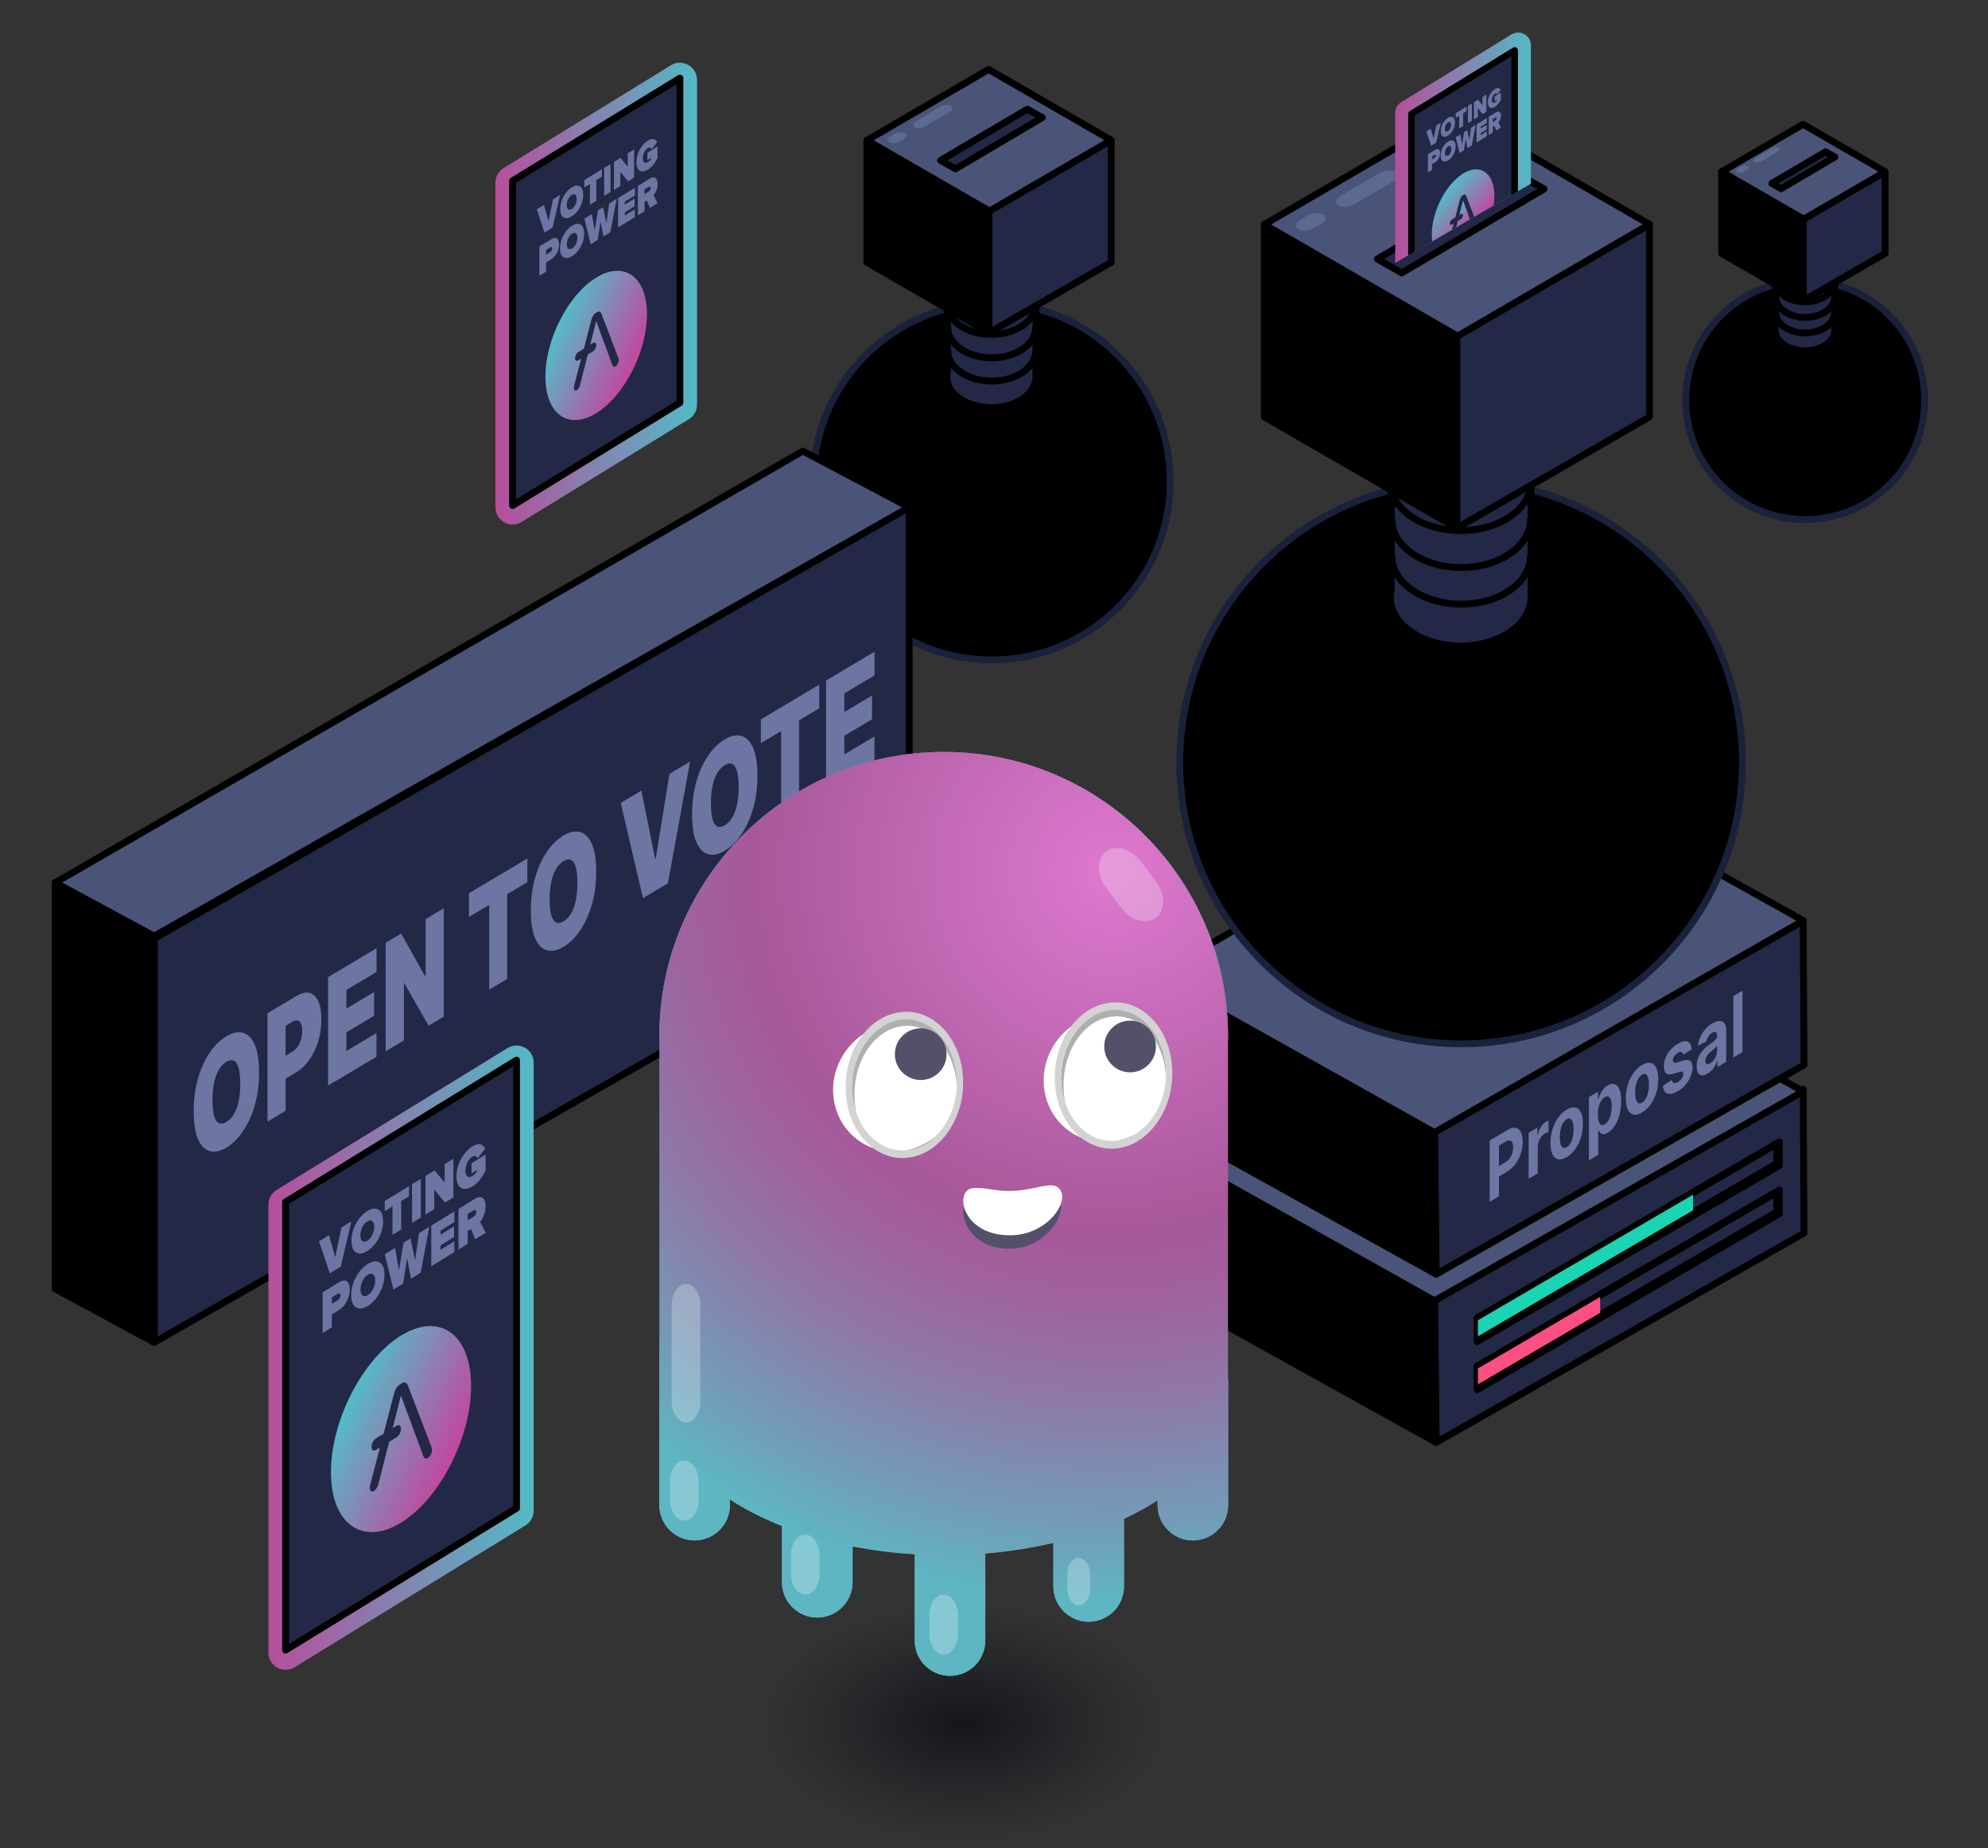 <?xml version="1.0" encoding="utf-8"?>
<!-- Generator: Adobe Illustrator 27.8.1, SVG Export Plug-In . SVG Version: 6.00 Build 0)  -->
<svg version="1.1" id="Слой_1" xmlns="http://www.w3.org/2000/svg" xmlns:xlink="http://www.w3.org/1999/xlink" x="0px" y="0px"
	 viewBox="0 0 290 269.62" style="enable-background:new 0 0 290 269.62;" xml:space="preserve">
<rect x="0" y="0" width="290" height="269.62" fill="#333333" stroke="none"/>
<style type="text/css">
	.st0{stroke:#000000;stroke-linecap:round;stroke-linejoin:round;stroke-miterlimit:10;}
	.st1{fill:#222846;stroke:#000000;stroke-linecap:round;stroke-linejoin:round;stroke-miterlimit:10;}
	.st2{fill-rule:evenodd;clip-rule:evenodd;stroke:#000000;stroke-linecap:round;stroke-linejoin:round;stroke-miterlimit:10;}
	
		.st3{fill-rule:evenodd;clip-rule:evenodd;fill:#222846;stroke:#000000;stroke-linecap:round;stroke-linejoin:round;stroke-miterlimit:10;}
	
		.st4{fill-rule:evenodd;clip-rule:evenodd;fill:#4A5479;stroke:#000000;stroke-linecap:round;stroke-linejoin:round;stroke-miterlimit:10;}
	.st5{fill-rule:evenodd;clip-rule:evenodd;fill:#5C6A91;}
	.st6{fill:#6D75A2;}
	.st7{stroke:#1A213A;stroke-linecap:round;stroke-linejoin:round;stroke-miterlimit:10;}
	.st8{stroke:#4A5479;stroke-linecap:round;stroke-linejoin:round;stroke-miterlimit:10;}
	.st9{fill:url(#SVGID_1_);}
	.st10{fill:url(#SVGID_00000118384873054412489840000014589501064991881601_);}
	.st11{fill:url(#SVGID_00000120526807588416465880000017070039252064860066_);}
	
		.st12{fill:none;stroke:url(#SVGID_00000012431295036210386150000016335005111598952607_);stroke-width:5;stroke-linecap:round;stroke-linejoin:round;stroke-miterlimit:10;}
	.st13{fill:url(#SVGID_00000120556236633848789440000001853009015854279812_);}
	.st14{fill-rule:evenodd;clip-rule:evenodd;fill:#1AD4B3;}
	.st15{fill-rule:evenodd;clip-rule:evenodd;fill:#FC4F83;}
	.st16{fill:#4A5479;stroke:#000000;stroke-linecap:round;stroke-linejoin:round;stroke-miterlimit:10;}
	
		.st17{fill:url(#SVGID_00000077307992175668954290000005879598199795770779_);stroke:#1D1D1B;stroke-width:0.211;stroke-linecap:round;stroke-linejoin:round;stroke-miterlimit:10;}
	.st18{fill-rule:evenodd;clip-rule:evenodd;}
	
		.st19{fill:url(#SVGID_00000023999973230202533390000017565406247923801003_);stroke:#1D1D1B;stroke-width:0.211;stroke-linecap:round;stroke-linejoin:round;stroke-miterlimit:10;}
	
		.st20{fill:url(#SVGID_00000182493217454017198650000013049219044870886287_);stroke:#1D1D1B;stroke-width:0.211;stroke-linecap:round;stroke-linejoin:round;stroke-miterlimit:10;}
	
		.st21{fill:url(#SVGID_00000008847797082178738120000017157212264860237246_);stroke:#1D1D1B;stroke-width:0.211;stroke-linecap:round;stroke-linejoin:round;stroke-miterlimit:10;}
	.st22{fill-rule:evenodd;clip-rule:evenodd;fill:url(#SVGID_00000010295551479295755080000008267734116115420063_);}
	.st23{fill-rule:evenodd;clip-rule:evenodd;fill:url(#SVGID_00000163067709709465133680000000528223906033711777_);}
	.st24{fill:url(#SVGID_00000139268335665866441970000016485440980605836962_);}
	.st25{fill:url(#SVGID_00000160161449149436250870000003188924157086099101_);}
	.st26{fill:url(#SVGID_00000040560790394343180450000013069521698475053459_);}
	
		.st27{fill-rule:evenodd;clip-rule:evenodd;fill:#4AA089;stroke:url(#SVGID_00000146471225725714540800000013558090949507456698_);stroke-linecap:round;stroke-linejoin:round;stroke-miterlimit:10;}
	
		.st28{fill-rule:evenodd;clip-rule:evenodd;fill:#4AA089;stroke:url(#SVGID_00000005974061364240614600000007229921054007648909_);stroke-linecap:round;stroke-linejoin:round;stroke-miterlimit:10;}
	
		.st29{fill:none;stroke:url(#SVGID_00000159441267374496134750000010663219770501388208_);stroke-width:5;stroke-linecap:round;stroke-linejoin:round;stroke-miterlimit:10;}
	.st30{fill:url(#SVGID_00000118381782719004194210000007458310938378312587_);}
	
		.st31{fill:none;stroke:url(#SVGID_00000099634059059250069890000012217954460730069439_);stroke-width:5;stroke-linecap:round;stroke-linejoin:round;stroke-miterlimit:10;}
	.st32{fill:url(#SVGID_00000105407382237141081990000015568426277690604932_);}
	
		.st33{fill:none;stroke:url(#SVGID_00000115508711346404717020000013561732982913419674_);stroke-width:5;stroke-linecap:round;stroke-linejoin:round;stroke-miterlimit:10;}
	.st34{fill:url(#SVGID_00000163064889079054377750000013215397361977867694_);}
	.st35{fill:#4A5479;}
	
		.st36{fill-rule:evenodd;clip-rule:evenodd;fill:#1AD4B3;stroke:#111422;stroke-linecap:round;stroke-linejoin:round;stroke-miterlimit:10;}
	
		.st37{fill-rule:evenodd;clip-rule:evenodd;fill:#4AA089;stroke:url(#SVGID_00000062915113473586560310000016139094322179009409_);stroke-linecap:round;stroke-linejoin:round;stroke-miterlimit:10;}
	.st38{fill:#FFFFFF;}
	
		.st39{fill-rule:evenodd;clip-rule:evenodd;fill:#FC4F83;stroke:#111422;stroke-linecap:round;stroke-linejoin:round;stroke-miterlimit:10;}
	
		.st40{fill-rule:evenodd;clip-rule:evenodd;fill:#CB3D61;stroke:#000000;stroke-linecap:round;stroke-linejoin:round;stroke-miterlimit:10;}
	.st41{fill:url(#SVGID_00000009573272345859467290000008622457643026254992_);}
	.st42{fill:url(#SVGID_00000149342505472524079660000014699959828285854133_);}
	.st43{fill:url(#SVGID_00000013893064730934039820000008197617971316150421_);}
	
		.st44{fill:none;stroke:url(#SVGID_00000126309914778542250730000006096881712969070744_);stroke-width:5;stroke-linecap:round;stroke-linejoin:round;stroke-miterlimit:10;}
	.st45{fill:url(#SVGID_00000044873670112832859080000003514046592943742384_);}
	
		.st46{fill:none;stroke:url(#SVGID_00000158714745376431615250000004401966221332946325_);stroke-width:5;stroke-linecap:round;stroke-linejoin:round;stroke-miterlimit:10;}
	.st47{fill:url(#SVGID_00000062183618490200652380000008084746001107976880_);}
	.st48{fill:url(#SVGID_00000132063129417950599370000009765318043369725624_);}
	.st49{fill:#222846;}
	.st50{fill:url(#SVGID_00000173844549466989647910000005166165901788458401_);}
	.st51{fill:url(#SVGID_00000117656110407815109110000015935956699494901411_);}
	.st52{fill:url(#SVGID_00000181074095965169940720000004955211741596075946_);}
	.st53{fill:url(#SVGID_00000160177146153369612710000016576508389594904471_);}
	.st54{fill:url(#SVGID_00000031176765570781225460000011346859454373771141_);}
	.st55{fill:url(#SVGID_00000112593052508006774420000010366521500988145832_);}
	.st56{fill-rule:evenodd;clip-rule:evenodd;fill:#6D75A2;}
	.st57{fill-rule:evenodd;clip-rule:evenodd;fill:#4A5479;}
	.st58{opacity:0.29;fill:url(#SVGID_00000039828604300689454830000009176954674664509318_);enable-background:new    ;}
	.st59{fill:url(#SVGID_00000005953742774523066940000004009261437555559058_);}
	.st60{fill:url(#SVGID_00000006693427730496436710000001252301275673866626_);}
	.st61{fill:url(#SVGID_00000009581000940696553870000011477663992081240986_);}
	.st62{fill-rule:evenodd;clip-rule:evenodd;fill:url(#SVGID_00000065792603994290749720000009804561436776514985_);}
	.st63{fill:url(#SVGID_00000002383632480321505170000007861532350512551811_);}
	.st64{fill:url(#SVGID_00000178907851114483041640000000122235209305556406_);}
	.st65{fill:url(#SVGID_00000147900775085541911130000012984376532168289667_);}
	.st66{fill:url(#SVGID_00000093154171935983379400000005151714712712681879_);}
	.st67{opacity:0.29;fill:url(#SVGID_00000052782745870700258620000005757907291437775007_);enable-background:new    ;}
	.st68{fill-rule:evenodd;clip-rule:evenodd;fill:#222846;}
	
		.st69{fill:none;stroke:url(#SVGID_00000021842058969779979990000000686744100719869572_);stroke-width:5;stroke-linecap:round;stroke-linejoin:round;stroke-miterlimit:10;}
	.st70{fill:url(#SVGID_00000118354958133767421420000015530752914387105442_);}
	
		.st71{fill:none;stroke:url(#SVGID_00000038414523593637455920000013320867669148898947_);stroke-width:5;stroke-linecap:round;stroke-linejoin:round;stroke-miterlimit:10;}
	.st72{fill:url(#SVGID_00000000213854577981860780000008361994236931585418_);}
	
		.st73{fill:none;stroke:url(#SVGID_00000089563816315201642240000003335049150501897915_);stroke-width:5;stroke-linecap:round;stroke-linejoin:round;stroke-miterlimit:10;}
	.st74{fill:url(#SVGID_00000042694292491701620350000008713064244489015993_);}
	
		.st75{fill-rule:evenodd;clip-rule:evenodd;fill:#4AA089;stroke:url(#SVGID_00000106858360885110664760000010176256532057861771_);stroke-linecap:round;stroke-linejoin:round;stroke-miterlimit:10;}
	.st76{fill-rule:evenodd;clip-rule:evenodd;fill:url(#SVGID_00000063613710301928874780000000850043384605476018_);}
	.st77{fill:url(#SVGID_00000072991454371603544010000000763589648466477499_);}
	.st78{fill:url(#SVGID_00000056401835822463998720000012103414226886116285_);}
	.st79{fill:url(#SVGID_00000054963386009469026660000017993580812829426862_);}
	.st80{opacity:0.29;fill:url(#SVGID_00000139986679993602610190000006324011443889455242_);}
	.st81{opacity:0.29;fill:url(#SVGID_00000071551163487348823370000008396764634534007969_);}
	.st82{opacity:0.256;fill-rule:evenodd;clip-rule:evenodd;fill:#FFFFFF;enable-background:new    ;}
	.st83{opacity:0.67;fill:url(#SVGID_00000087412755097116302090000015424267538347532674_);}
	.st84{fill:#3FA9BD;}
	.st85{fill:url(#SVGID_00000016062511471184618650000013256370697186154663_);}
	.st86{fill-rule:evenodd;clip-rule:evenodd;fill:#555069;}
	.st87{fill-rule:evenodd;clip-rule:evenodd;fill:#FFFFFF;}
	.st88{fill-rule:evenodd;clip-rule:evenodd;fill:#AFAFB1;}
	.st89{fill-rule:evenodd;clip-rule:evenodd;fill:#D3D3D3;}
	.st90{opacity:0.67;fill:url(#SVGID_00000042695385754947149670000013680337546455746712_);}
	.st91{fill:url(#SVGID_00000124855381169930218660000011679863657900567959_);}
	.st92{opacity:0.67;fill:url(#SVGID_00000009576170129065702260000010559875996379967401_);}
	.st93{fill:url(#SVGID_00000122700446519631493700000002364592061729586819_);}
	.st94{opacity:0.67;fill:url(#SVGID_00000036244411481161650230000014427152091155897740_);}
	.st95{fill:url(#SVGID_00000139251308831788397580000005681655186436870800_);}
	.st96{opacity:0.67;fill:url(#SVGID_00000130624123607100773100000001579880063036106916_);}
	.st97{fill:url(#SVGID_00000157280580063377776510000014870485897595996298_);}
	.st98{opacity:0.67;fill:url(#SVGID_00000078020608168449481780000013423928635952359324_);}
	.st99{fill:url(#SVGID_00000108308322417432804300000000515268293500741814_);}
	.st100{fill:#1AD4B3;}
	.st101{opacity:0.67;fill:url(#SVGID_00000145027190370346316580000016985331018325135512_);}
	.st102{fill:url(#SVGID_00000116932961700143878210000000156165988987998130_);}
	.st103{opacity:0.67;fill:url(#SVGID_00000036965351814909652290000011293088728897079456_);}
	.st104{fill:url(#SVGID_00000155104357803097173640000015332317369599416224_);}
	.st105{opacity:0.67;fill:url(#SVGID_00000147208894592291516400000009448449000616577977_);}
	.st106{fill:url(#SVGID_00000122678281218928453750000002520422464326856106_);}
	.st107{opacity:0.67;fill:url(#SVGID_00000076590945530883396290000011212488869152184746_);}
	.st108{fill:url(#SVGID_00000003802693735290375140000010850579097431761578_);}
	.st109{opacity:0.67;fill:url(#SVGID_00000123434212140661419210000005828278350776796582_);}
	.st110{fill:url(#SVGID_00000157281163620929007490000017045727211808558008_);}
	.st111{opacity:0.67;fill:url(#SVGID_00000103237078236710994790000006052378799416264585_);}
	.st112{fill:url(#SVGID_00000066493680902460174200000014554723774829652892_);}
	
		.st113{fill-rule:evenodd;clip-rule:evenodd;fill:none;stroke:#FFFFFF;stroke-width:0.738;stroke-linecap:round;stroke-linejoin:round;stroke-miterlimit:10;}
	.st114{opacity:0.67;fill:url(#SVGID_00000001640388178652172560000001602936752684437695_);}
	.st115{fill:url(#SVGID_00000057855444224021241550000015842906793786542756_);}
	.st116{opacity:0.67;fill:url(#SVGID_00000155848823645490363720000007050970751214541737_);}
	.st117{fill:url(#SVGID_00000128481174314518809720000006536295943038859928_);}
	.st118{opacity:0.67;fill:url(#SVGID_00000123420930412889657720000007518645970450320028_);}
	.st119{fill:url(#SVGID_00000115478477829129925740000015621883205865654164_);}
	.st120{opacity:0.67;fill:url(#SVGID_00000047020629177613721830000010836324787770359202_);}
	.st121{fill:url(#SVGID_00000006671014954548904870000002394098666251646858_);}
	.st122{opacity:0.67;fill:url(#SVGID_00000083773361640083901200000017844873189247360396_);}
	.st123{fill:url(#SVGID_00000047040299816637327070000005100630864303461031_);}
	.st124{opacity:0.67;fill:url(#SVGID_00000156559769780841007540000009988834935374422681_);}
	.st125{fill:url(#SVGID_00000126317080736743156330000004774244911866173375_);}
	.st126{opacity:0.67;fill:url(#SVGID_00000147922224367431945770000012238531460830835595_);}
	.st127{fill:url(#SVGID_00000056419468394943820690000008360792960855649213_);}
	.st128{opacity:0.67;fill:url(#SVGID_00000117670893485785093920000003219798471445014697_);}
	.st129{fill:url(#SVGID_00000165919428009713645230000012684665185455179949_);}
	.st130{opacity:0.67;fill:url(#SVGID_00000071551283606350010700000011092389077414804368_);enable-background:new    ;}
	.st131{fill:#5EA6B9;}
	.st132{fill:url(#SVGID_00000010994634086632504600000011412812127230481575_);}
	.st133{fill-rule:evenodd;clip-rule:evenodd;fill:#545067;}
	.st134{fill-rule:evenodd;clip-rule:evenodd;fill:#AEAEB0;}
	.st135{fill-rule:evenodd;clip-rule:evenodd;fill:#D2D2D2;}
	.st136{opacity:0.67;fill:url(#SVGID_00000000933209257979201180000014844748958878044859_);enable-background:new    ;}
	.st137{fill:url(#SVGID_00000183948943807992050320000011964739601646302375_);}
	.st138{fill-rule:evenodd;clip-rule:evenodd;fill:#63D0B3;}
	
		.st139{fill-rule:evenodd;clip-rule:evenodd;fill:none;stroke:#000000;stroke-linecap:round;stroke-linejoin:round;stroke-miterlimit:10;}
	.st140{fill-rule:evenodd;clip-rule:evenodd;fill:#E85C83;}
	
		.st141{fill-rule:evenodd;clip-rule:evenodd;fill:#4AA089;stroke:url(#SVGID_00000091693700788829255990000011105070769627381427_);stroke-linecap:round;stroke-linejoin:round;stroke-miterlimit:10;}
	.st142{fill:#5DC29D;}
	.st143{fill:url(#SVGID_00000092418839097650157880000006801070318074872970_);}
	.st144{fill:url(#SVGID_00000050658837361621178970000004164116630200114318_);}
	.st145{fill:#E85C83;}
	.st146{opacity:0.67;fill:url(#SVGID_00000128443767642948457060000005670859720472905607_);enable-background:new    ;}
	.st147{fill:url(#SVGID_00000036226648163050983220000013997166877603440538_);}
	
		.st148{fill:none;stroke:url(#SVGID_00000117674943408670863100000000670755100065441211_);stroke-width:5;stroke-linecap:round;stroke-linejoin:round;stroke-miterlimit:10;}
	.st149{fill:url(#SVGID_00000005972690844514555050000004407184834665457024_);}
	.st150{opacity:0.67;fill:url(#SVGID_00000067927285575314720510000008081951582492267452_);enable-background:new    ;}
	.st151{fill:url(#SVGID_00000070105664201177651430000017906731269676369591_);}
	.st152{opacity:0.67;fill:url(#SVGID_00000164478689222198178490000004635450640538961334_);}
	.st153{fill:url(#SVGID_00000052804978546624621900000009010889315172601010_);}
	.st154{opacity:0.67;fill:url(#SVGID_00000149359378534674586490000012968667023337985166_);}
	.st155{fill:url(#SVGID_00000026854133284150607600000014516728418326571650_);}
	.st156{opacity:0.67;fill:url(#SVGID_00000103974754527704032390000017075057567205722548_);}
	.st157{fill:url(#SVGID_00000010308568245912873880000016609812090719131796_);}
	.st158{opacity:0.67;fill:url(#SVGID_00000095332956439753148480000001827968549698654349_);}
	.st159{fill:url(#SVGID_00000079487218878429990920000011882897928702618240_);}
	.st160{opacity:0.67;fill:url(#SVGID_00000161633299599481256050000004912689875689478801_);}
	.st161{fill:url(#SVGID_00000075863965139989150760000004382000197937698980_);}
	.st162{fill:none;stroke:#000000;stroke-width:22;stroke-linecap:round;stroke-linejoin:round;stroke-miterlimit:10;}
	.st163{fill:url(#SVGID_00000055700993350392550550000005682147824601082784_);}
	.st164{fill:url(#SVGID_00000073718158443531657240000013866290683808013192_);}
	.st165{fill:none;stroke:url(#SVGID_00000036220781632196433940000007958850902366925699_);stroke-width:5;stroke-miterlimit:10;}
	.st166{fill:url(#SVGID_00000074408078107385505000000005827930585159807407_);}
	.st167{fill:none;}
	.st168{opacity:0.67;fill:url(#SVGID_00000038411547607636347640000017841866793217149104_);}
	.st169{fill:url(#SVGID_00000147909260625975355340000016934283818382842283_);}
	.st170{fill:none;stroke:url(#SVGID_00000181787855114640646340000016568521361738670467_);stroke-width:5;stroke-miterlimit:10;}
	.st171{fill:url(#SVGID_00000124121744312001722130000012866483386577055412_);}
	.st172{opacity:0.67;fill:url(#SVGID_00000160186624050285640860000015057406389590557083_);}
	.st173{fill:url(#SVGID_00000005946286897759886030000015117485386396060572_);}
	.st174{opacity:0.67;fill:url(#SVGID_00000116923198807740672790000011125680406279362731_);}
	.st175{fill:url(#SVGID_00000126310472684426463300000001622096046811738268_);}
	.st176{opacity:0.67;fill:url(#SVGID_00000161623231215696177080000018119289821784686221_);}
	.st177{fill:url(#SVGID_00000029747086697603137810000017740233746623203260_);}
</style>
<g>
	<circle class="st7" cx="144.67" cy="70.24" r="26.03"/>
	<g>
		<g>
			<path class="st1" d="M138.21,43.43l-0.01,10.81c-0.33,1.38,0.28,2.85,1.82,3.91c2.54,1.76,6.66,1.76,9.2,0
				c1.08-0.75,1.7-1.69,1.86-2.67l0.04,0l0-0.45c0-0.04,0-0.09,0-0.13l0.01-11.18L138.21,43.43z"/>
			<path class="st1" d="M138.26,51.16c0,2.45,2.87,4.43,6.41,4.43s6.41-1.98,6.41-4.43"/>
			<path class="st1" d="M138.26,47.77c0,2.45,2.87,4.43,6.41,4.43s6.41-1.98,6.41-4.43"/>
			<path class="st1" d="M138.26,44.21c0,2.45,2.87,4.43,6.41,4.43s6.41-1.98,6.41-4.43"/>
		</g>
		<g>
			<path class="st1" d="M138.21,32.75l-0.01,10.81c-0.33,1.38,0.28,2.85,1.82,3.91c2.54,1.76,6.66,1.76,9.2,0
				c1.08-0.75,1.7-1.69,1.86-2.67l0.04,0l0-0.45c0-0.04,0-0.09,0-0.13l0.01-11.18L138.21,32.75z"/>
			<path class="st1" d="M138.26,40.49c0,2.45,2.87,4.43,6.41,4.43s6.41-1.98,6.41-4.43"/>
			<path class="st1" d="M138.26,37.1c0,2.45,2.87,4.43,6.41,4.43s6.41-1.98,6.41-4.43"/>
			<path class="st1" d="M138.26,33.54c0,2.45,2.87,4.43,6.41,4.43s6.41-1.98,6.41-4.43"/>
		</g>
	</g>
	<g>
		<g>
			<g>
				<polygon class="st2" points="144.27,48.55 126.46,38.27 126.46,20.45 144.27,30.74 				"/>
				<polygon class="st3" points="144.27,48.55 162.09,38.27 162.09,20.45 144.27,30.74 				"/>
				<polygon class="st4" points="144.34,30.79 126.46,20.47 144.21,10.13 162.09,20.45 				"/>
			</g>
			<path id="矩形_00000079443592894900880680000006652819142888995477_" class="st5" d="M138.69,15.45L138.69,15.45
				c0.35,0.2,0.29,0.58-0.12,0.83l-3.7,2.19c-0.42,0.25-1.08,0.29-1.43,0.09l0,0c-0.35-0.2-0.29-0.58,0.12-0.83l3.7-2.19
				C137.68,15.29,138.34,15.25,138.69,15.45z"/>
			<path id="矩形_00000114755741022696549230000009597631825070058393_" class="st5" d="M131.99,19.41L131.99,19.41
				c0.35,0.2,0.29,0.58-0.12,0.83l-0.72,0.42c-0.42,0.25-1.08,0.29-1.43,0.09l0,0c-0.35-0.2-0.29-0.58,0.12-0.83l0.72-0.42
				C131.02,19.24,131.64,19.21,131.99,19.41z"/>
		</g>
	</g>
</g>
<g>
	<circle class="st7" cx="263.33" cy="58.37" r="17.42"/>
	<g>
		<g>
			<path class="st1" d="M259,40.43l0,7.23c-0.22,0.92,0.19,1.91,1.22,2.62c1.7,1.18,4.46,1.18,6.16,0c0.72-0.5,1.14-1.13,1.25-1.79
				l0.03,0l0-0.3c0-0.03,0-0.06,0-0.09l0-7.49L259,40.43z"/>
			<path class="st1" d="M259.04,45.6c0,1.64,1.92,2.97,4.29,2.97c2.37,0,4.29-1.33,4.29-2.97"/>
			<path class="st1" d="M259.04,43.33c0,1.64,1.92,2.97,4.29,2.97c2.37,0,4.29-1.33,4.29-2.97"/>
			<path class="st1" d="M259.04,40.95c0,1.64,1.92,2.97,4.29,2.97c2.37,0,4.29-1.33,4.29-2.97"/>
		</g>
		<g>
			<path class="st1" d="M259,33.28l0,7.23c-0.22,0.92,0.19,1.91,1.22,2.62c1.7,1.18,4.46,1.18,6.16,0c0.72-0.5,1.14-1.13,1.25-1.79
				l0.03,0l0-0.3c0-0.03,0-0.06,0-0.09l0-7.49L259,33.28z"/>
			<path class="st1" d="M259.04,38.46c0,1.64,1.92,2.97,4.29,2.97c2.37,0,4.29-1.33,4.29-2.97"/>
			<path class="st1" d="M259.04,36.19c0,1.64,1.92,2.97,4.29,2.97c2.37,0,4.29-1.33,4.29-2.97"/>
			<path class="st1" d="M259.04,33.8c0,1.64,1.92,2.97,4.29,2.97c2.37,0,4.29-1.33,4.29-2.97"/>
		</g>
	</g>
	<g>
		<g>
			<g>
				<polygon class="st2" points="263.06,43.86 251.14,36.97 251.14,25.05 263.06,31.93 				"/>
				<polygon class="st3" points="263.06,43.86 274.99,36.97 274.99,25.05 263.06,31.93 				"/>
				<polygon class="st4" points="263.11,31.97 251.14,25.06 263.02,18.13 274.99,25.05 				"/>
			</g>
			<path id="矩形_00000051345786366756252190000006540976897904845215_" class="st5" d="M259.43,21.56L259.43,21.56
				c0.23,0.13,0.2,0.39-0.08,0.55l-2.47,1.46c-0.28,0.17-0.72,0.19-0.95,0.06l0,0c-0.23-0.13-0.2-0.39,0.08-0.55l2.47-1.46
				C258.75,21.46,259.19,21.43,259.43,21.56z"/>
			<path id="矩形_00000155113696485370069590000008057874936706924938_" class="st5" d="M254.95,24.22L254.95,24.22
				c0.23,0.13,0.2,0.39-0.08,0.55l-0.48,0.28c-0.28,0.17-0.72,0.19-0.95,0.06l0,0c-0.23-0.13-0.2-0.39,0.08-0.55l0.48-0.28
				C254.29,24.1,254.71,24.08,254.95,24.22z"/>
		</g>
	</g>
</g>
<g>
	<g>
		<polygon class="st3" points="263.04,158.88 209.25,189.61 209.5,210.42 263.16,179.88 		"/>
		<polygon class="st2" points="168.54,166.93 209.25,189.55 209.5,210.42 168.79,187.8 		"/>
		<polygon class="st4" points="263.04,159.21 221.8,136.19 168.54,166.93 209.25,189.75 		"/>
	</g>
	<g>
		<polygon class="st3" points="263.04,134.34 209.25,165.07 209.5,185.88 263.16,155.34 		"/>
		<polygon class="st2" points="168.54,142.39 209.25,165.01 209.5,185.88 168.79,163.26 		"/>
		<polygon class="st4" points="263.05,134.3 221.81,111.28 168.54,142.39 209.25,165.21 		"/>
	</g>
	<circle class="st7" cx="213.14" cy="111.23" r="41.04"/>
	<g>
		<g>
			<path class="st1" d="M202.96,68.95l-0.01,17.04c-0.52,2.18,0.44,4.49,2.87,6.17c4.01,2.77,10.5,2.77,14.51,0
				c1.7-1.18,2.68-2.67,2.94-4.21l0.07,0l0-0.71c0-0.07,0-0.14,0-0.21l0.01-17.63L202.96,68.95z"/>
			<path class="st1" d="M203.04,81.14c0,3.86,4.52,6.99,10.11,6.99s10.11-3.13,10.11-6.99"/>
			<path class="st1" d="M203.04,75.8c0,3.86,4.52,6.99,10.11,6.99s10.11-3.13,10.11-6.99"/>
			<path class="st1" d="M203.04,70.19c0,3.86,4.52,6.99,10.11,6.99s10.11-3.13,10.11-6.99"/>
		</g>
		<g>
			<path class="st1" d="M202.96,52.12l-0.01,17.04c-0.52,2.18,0.44,4.49,2.87,6.17c4.01,2.77,10.5,2.77,14.51,0
				c1.7-1.18,2.68-2.67,2.94-4.21l0.07,0l0-0.71c0-0.07,0-0.14,0-0.21l0.01-17.63L202.96,52.12z"/>
			<path class="st1" d="M203.04,64.31c0,3.86,4.52,6.99,10.11,6.99s10.11-3.13,10.11-6.99"/>
			<path class="st1" d="M203.04,58.97c0,3.86,4.52,6.99,10.11,6.99s10.11-3.13,10.11-6.99"/>
			<path class="st1" d="M203.04,53.36c0,3.86,4.52,6.99,10.11,6.99s10.11-3.13,10.11-6.99"/>
		</g>
	</g>
	<g>
		<g>
			<g>
				<polygon class="st2" points="212.52,77.03 184.43,60.82 184.43,32.73 212.52,48.94 				"/>
				<polygon class="st3" points="212.52,77.03 240.61,60.82 240.61,32.73 212.52,48.94 				"/>
				<polygon class="st4" points="212.62,49.03 184.43,32.75 212.42,16.45 240.62,32.72 				"/>
				<polygon class="st3" points="204.48,39.81 200.91,37.79 221.67,25.54 225.25,27.56 				"/>
			</g>
			<path id="矩形_00000170266666954363694930000004065331233235621794_" class="st5" d="M203.53,25.07L203.53,25.07
				c0.55,0.31,0.46,0.92-0.2,1.31l-5.83,3.45c-0.66,0.39-1.7,0.45-2.25,0.14l0,0c-0.55-0.31-0.46-0.92,0.2-1.31l5.83-3.45
				C201.94,24.82,202.98,24.76,203.53,25.07z"/>
			<path id="矩形_00000089539658386455953200000014543093902128682381_" class="st5" d="M192.98,31.32L192.98,31.32
				c0.55,0.31,0.46,0.92-0.2,1.31l-1.13,0.67c-0.66,0.39-1.7,0.45-2.25,0.14l0,0c-0.55-0.31-0.46-0.92,0.2-1.31l1.13-0.67
				C191.43,31.04,192.42,31,192.98,31.32z"/>
		</g>
	</g>
	<g>
		<g>
			<path class="st6" d="M217.3,175.33v-8.95l2.53-1.5c0.49-0.29,0.9-0.41,1.24-0.35c0.34,0.05,0.6,0.26,0.79,0.61
				c0.18,0.35,0.27,0.82,0.27,1.41s-0.09,1.17-0.28,1.74c-0.18,0.56-0.45,1.07-0.8,1.53c-0.35,0.46-0.77,0.84-1.26,1.13l-1.61,0.96
				v-1.52l1.39-0.83c0.26-0.15,0.48-0.35,0.65-0.57c0.17-0.23,0.3-0.48,0.38-0.76c0.08-0.28,0.13-0.56,0.13-0.85
				c0-0.3-0.04-0.53-0.13-0.71c-0.08-0.17-0.21-0.27-0.38-0.29c-0.17-0.02-0.39,0.04-0.65,0.2l-0.91,0.54v7.4L217.3,175.33z"/>
			<path class="st6" d="M222.99,171.96v-6.71l1.29-0.77v1.17l0.05-0.03c0.09-0.47,0.23-0.87,0.44-1.21
				c0.21-0.34,0.44-0.58,0.71-0.74c0.07-0.04,0.14-0.08,0.22-0.11c0.08-0.03,0.15-0.06,0.2-0.07v1.65
				c-0.06,0.01-0.15,0.04-0.26,0.08c-0.11,0.04-0.21,0.09-0.3,0.15c-0.2,0.12-0.37,0.28-0.53,0.49c-0.15,0.21-0.27,0.44-0.36,0.71
				c-0.09,0.26-0.13,0.53-0.13,0.8v3.8L222.99,171.96z"/>
			<path class="st6" d="M228.54,168.8c-0.49,0.29-0.91,0.39-1.26,0.31c-0.35-0.08-0.63-0.32-0.82-0.73
				c-0.19-0.41-0.29-0.95-0.29-1.64c0-0.69,0.1-1.36,0.29-1.99c0.19-0.63,0.47-1.2,0.82-1.7c0.35-0.5,0.77-0.89,1.26-1.18
				c0.49-0.29,0.91-0.39,1.26-0.31c0.35,0.08,0.63,0.32,0.82,0.73c0.19,0.41,0.29,0.96,0.29,1.65c0,0.69-0.1,1.35-0.29,1.98
				c-0.19,0.63-0.47,1.2-0.82,1.7C229.45,168.12,229.03,168.51,228.54,168.8z M228.55,167.35c0.22-0.13,0.41-0.33,0.55-0.59
				c0.15-0.26,0.26-0.57,0.34-0.92c0.08-0.35,0.11-0.72,0.11-1.11s-0.04-0.72-0.11-0.98c-0.08-0.26-0.19-0.44-0.34-0.53
				c-0.15-0.09-0.33-0.07-0.55,0.06c-0.22,0.13-0.41,0.33-0.56,0.6c-0.15,0.27-0.27,0.58-0.34,0.93c-0.08,0.35-0.11,0.72-0.11,1.11
				s0.04,0.72,0.11,0.98c0.08,0.26,0.19,0.43,0.34,0.52C228.14,167.51,228.32,167.49,228.55,167.35z"/>
			<path class="st6" d="M231.78,169.27v-9.23l1.32-0.78v1.13l0.06-0.04c0.06-0.22,0.14-0.45,0.26-0.7c0.11-0.25,0.26-0.5,0.44-0.73
				c0.18-0.23,0.41-0.43,0.68-0.59c0.35-0.21,0.67-0.27,0.97-0.19c0.3,0.08,0.53,0.32,0.71,0.73c0.18,0.41,0.27,0.99,0.27,1.76
				c0,0.75-0.09,1.43-0.26,2.05c-0.17,0.62-0.41,1.14-0.7,1.58c-0.3,0.44-0.63,0.77-0.99,0.98c-0.26,0.15-0.48,0.22-0.66,0.21
				c-0.18-0.01-0.33-0.07-0.44-0.19c-0.11-0.11-0.2-0.25-0.26-0.4l-0.04,0.02v3.59L231.78,169.27z M233.09,162.62
				c0,0.4,0.04,0.72,0.12,0.97c0.08,0.25,0.19,0.41,0.34,0.49c0.15,0.07,0.33,0.05,0.55-0.08c0.22-0.13,0.4-0.32,0.55-0.58
				c0.15-0.26,0.26-0.56,0.34-0.9c0.08-0.35,0.12-0.71,0.12-1.1c0-0.39-0.04-0.71-0.12-0.95c-0.08-0.25-0.19-0.41-0.34-0.49
				c-0.15-0.08-0.33-0.05-0.55,0.08c-0.22,0.13-0.4,0.32-0.55,0.57c-0.15,0.25-0.26,0.54-0.34,0.89
				C233.13,161.85,233.09,162.22,233.09,162.62z"/>
			<path class="st6" d="M239.53,162.29c-0.49,0.29-0.91,0.39-1.26,0.31c-0.35-0.08-0.63-0.32-0.82-0.73
				c-0.19-0.41-0.29-0.95-0.29-1.64c0-0.69,0.1-1.36,0.29-1.99s0.47-1.2,0.82-1.7c0.35-0.5,0.77-0.89,1.26-1.18
				c0.49-0.29,0.91-0.39,1.26-0.31c0.35,0.08,0.63,0.32,0.82,0.73c0.19,0.41,0.29,0.96,0.29,1.65c0,0.69-0.1,1.35-0.29,1.98
				c-0.19,0.63-0.47,1.2-0.82,1.7C240.44,161.6,240.02,162,239.53,162.29z M239.54,160.84c0.22-0.13,0.41-0.33,0.55-0.59
				c0.15-0.26,0.26-0.57,0.34-0.92s0.11-0.72,0.11-1.11s-0.04-0.72-0.11-0.98c-0.08-0.26-0.19-0.44-0.34-0.53
				c-0.15-0.09-0.33-0.07-0.55,0.06c-0.22,0.13-0.41,0.33-0.56,0.6c-0.15,0.27-0.27,0.58-0.34,0.93c-0.08,0.35-0.11,0.72-0.11,1.11
				c0,0.39,0.04,0.72,0.11,0.98c0.08,0.26,0.19,0.43,0.34,0.52C239.13,161,239.32,160.97,239.54,160.84z"/>
			<path class="st6" d="M246.78,153.06l-1.22,0.83c-0.02-0.13-0.07-0.24-0.13-0.32c-0.07-0.08-0.16-0.12-0.27-0.12
				c-0.11-0.01-0.24,0.04-0.4,0.13c-0.21,0.12-0.38,0.29-0.52,0.49c-0.14,0.21-0.21,0.41-0.21,0.61c0,0.16,0.05,0.27,0.14,0.32
				c0.09,0.06,0.25,0.05,0.47-0.01l0.87-0.27c0.47-0.14,0.82-0.13,1.05,0.03c0.23,0.16,0.34,0.48,0.34,0.97
				c0,0.44-0.09,0.88-0.28,1.32c-0.18,0.44-0.44,0.85-0.76,1.22c-0.32,0.38-0.69,0.69-1.11,0.93c-0.64,0.38-1.14,0.49-1.52,0.34
				c-0.38-0.15-0.6-0.52-0.66-1.13l1.31-0.87c0.04,0.25,0.14,0.4,0.29,0.45c0.15,0.05,0.35,0.01,0.59-0.14
				c0.23-0.14,0.42-0.31,0.57-0.53c0.14-0.21,0.22-0.42,0.22-0.62c0-0.17-0.05-0.28-0.15-0.33c-0.1-0.05-0.25-0.04-0.46,0.02
				l-0.83,0.26c-0.47,0.15-0.82,0.13-1.05-0.06c-0.23-0.19-0.34-0.53-0.34-1.03c0-0.43,0.08-0.85,0.25-1.26
				c0.17-0.41,0.4-0.79,0.71-1.14c0.31-0.35,0.66-0.65,1.08-0.89c0.61-0.36,1.09-0.46,1.44-0.31
				C246.51,152.12,246.72,152.48,246.78,153.06z"/>
			<path class="st6" d="M249.1,156.61c-0.31,0.18-0.58,0.27-0.82,0.26c-0.24-0.01-0.43-0.12-0.57-0.33
				c-0.14-0.21-0.21-0.54-0.21-0.98c0-0.37,0.05-0.72,0.15-1.03c0.1-0.31,0.23-0.59,0.4-0.85c0.17-0.25,0.36-0.49,0.58-0.69
				c0.22-0.21,0.44-0.4,0.68-0.57c0.28-0.21,0.51-0.38,0.68-0.52c0.17-0.14,0.3-0.27,0.37-0.38c0.08-0.12,0.12-0.25,0.12-0.39v-0.03
				c0-0.28-0.06-0.45-0.19-0.53c-0.12-0.08-0.3-0.05-0.53,0.09c-0.24,0.14-0.43,0.33-0.57,0.56c-0.14,0.23-0.24,0.47-0.28,0.72
				l-1.23,0.59c0.06-0.44,0.19-0.87,0.37-1.28c0.18-0.41,0.42-0.78,0.71-1.11c0.29-0.33,0.63-0.62,1.01-0.84
				c0.27-0.16,0.52-0.27,0.77-0.32c0.25-0.06,0.46-0.05,0.65,0.02c0.19,0.07,0.34,0.22,0.45,0.44c0.11,0.22,0.17,0.53,0.17,0.93
				v4.53l-1.27,0.75v-0.93l-0.04,0.02c-0.08,0.26-0.18,0.5-0.31,0.74c-0.13,0.24-0.29,0.45-0.47,0.65
				C249.55,156.3,249.34,156.47,249.1,156.61z M249.48,155.1c0.2-0.12,0.37-0.27,0.52-0.47c0.15-0.2,0.27-0.42,0.35-0.65
				c0.09-0.24,0.13-0.47,0.13-0.71v-0.71c-0.04,0.06-0.1,0.13-0.17,0.2c-0.07,0.07-0.15,0.15-0.24,0.23
				c-0.09,0.08-0.18,0.15-0.27,0.23c-0.09,0.07-0.17,0.14-0.24,0.2c-0.16,0.12-0.29,0.26-0.41,0.4c-0.12,0.14-0.21,0.29-0.27,0.44
				c-0.06,0.16-0.1,0.32-0.1,0.5c0,0.25,0.07,0.41,0.2,0.46S249.28,155.22,249.48,155.1z"/>
			<path class="st6" d="M254.18,144.53v8.95l-1.33,0.79v-8.95L254.18,144.53z"/>
		</g>
	</g>
</g>
<g>
	<polygon class="st3" points="132.63,74 22.49,136.92 22.49,195.82 132.63,132.9 	"/>
	<polygon class="st2" points="8.05,128.76 22.49,136.56 22.49,195.82 8.05,188.02 	"/>
	<polygon class="st4" points="132.63,74 117.12,65.8 8.05,128.76 22.49,136.56 	"/>
</g>
<g>
	<path class="st6" d="M37.79,156.45c0,1.76-0.21,3.37-0.64,4.83c-0.42,1.46-1,2.72-1.72,3.77c-0.72,1.05-1.52,1.84-2.41,2.37
		c-0.89,0.53-1.7,0.7-2.42,0.5c-0.72-0.2-1.29-0.77-1.71-1.73c-0.42-0.96-0.63-2.31-0.63-4.06c0-1.76,0.21-3.37,0.63-4.83
		s0.99-2.71,1.71-3.76c0.72-1.05,1.53-1.84,2.42-2.37c0.89-0.53,1.69-0.7,2.41-0.51c0.72,0.19,1.3,0.76,1.72,1.72
		C37.58,153.33,37.79,154.69,37.79,156.45z M35.05,158.08c0-0.95-0.08-1.7-0.23-2.26c-0.16-0.56-0.38-0.92-0.69-1.08
		c-0.3-0.16-0.67-0.1-1.11,0.16c-0.44,0.26-0.81,0.65-1.11,1.17c-0.3,0.52-0.53,1.15-0.68,1.89s-0.23,1.59-0.23,2.54
		s0.08,1.7,0.23,2.26s0.38,0.92,0.68,1.07c0.3,0.16,0.67,0.11,1.11-0.16c0.44-0.26,0.81-0.65,1.11-1.17
		c0.3-0.52,0.53-1.15,0.69-1.89C34.98,159.87,35.05,159.03,35.05,158.08z"/>
	<path class="st6" d="M39.02,163.63v-15.82l4.23-2.52c0.73-0.43,1.36-0.58,1.91-0.44c0.55,0.14,0.97,0.54,1.27,1.2
		c0.3,0.66,0.45,1.55,0.45,2.67c0,1.13-0.16,2.21-0.47,3.22c-0.31,1.02-0.75,1.91-1.31,2.69c-0.56,0.78-1.21,1.39-1.96,1.84
		l-2.53,1.51v-3.34l1.99-1.19c0.31-0.19,0.58-0.43,0.8-0.74c0.22-0.31,0.39-0.67,0.51-1.07c0.12-0.4,0.18-0.83,0.18-1.27
		c0-0.45-0.06-0.8-0.18-1.06c-0.12-0.25-0.29-0.4-0.51-0.44c-0.22-0.04-0.49,0.03-0.8,0.22l-0.94,0.56v12.39L39.02,163.63z"/>
	<path class="st6" d="M47.86,158.36v-15.82l7.07-4.21v3.46l-4.4,2.62v2.72l4.04-2.41v3.46l-4.04,2.41v2.72l4.39-2.61v3.46
		L47.86,158.36z"/>
	<path class="st6" d="M64.74,132.49v15.82l-2.22,1.32l-3.54-6.2l-0.06,0.04v8.31l-2.66,1.58v-15.82l2.26-1.35L62,142.4l0.08-0.04
		v-8.28L64.74,132.49z"/>
	<path class="st6" d="M68.41,133.76v-3.46l8.52-5.07v3.46l-2.95,1.76v12.36l-2.62,1.56v-12.36L68.41,133.76z"/>
	<path class="st6" d="M86.97,127.16c0,1.76-0.21,3.37-0.64,4.83c-0.42,1.46-1,2.72-1.72,3.77c-0.72,1.05-1.53,1.84-2.41,2.37
		c-0.89,0.53-1.7,0.7-2.42,0.5c-0.72-0.2-1.29-0.77-1.71-1.73c-0.42-0.96-0.63-2.31-0.63-4.06c0-1.76,0.21-3.37,0.63-4.83
		c0.42-1.46,0.99-2.71,1.71-3.76c0.72-1.05,1.53-1.84,2.42-2.37c0.89-0.53,1.69-0.7,2.41-0.51c0.72,0.19,1.29,0.76,1.72,1.72
		C86.76,124.04,86.97,125.4,86.97,127.16z M84.23,128.79c0-0.95-0.08-1.7-0.23-2.26c-0.16-0.56-0.38-0.92-0.68-1.07
		c-0.3-0.16-0.67-0.11-1.11,0.16c-0.44,0.26-0.81,0.65-1.11,1.17c-0.3,0.52-0.53,1.15-0.69,1.89c-0.15,0.74-0.23,1.59-0.23,2.54
		s0.08,1.7,0.23,2.26c0.16,0.56,0.38,0.92,0.69,1.08c0.3,0.16,0.67,0.11,1.11-0.16c0.44-0.26,0.81-0.65,1.11-1.17
		c0.3-0.52,0.53-1.15,0.68-1.89C84.15,130.59,84.23,129.74,84.23,128.79z"/>
	<path class="st6" d="M93.56,115.33l2.01,9.96l0.08-0.05l2.01-12.35l3.01-1.79l-3.24,17.75l-3.64,2.17l-3.24-13.89L93.56,115.33z"/>
	<path class="st6" d="M110.49,113.15c0,1.76-0.21,3.37-0.64,4.83c-0.42,1.46-1,2.72-1.72,3.76c-0.72,1.05-1.53,1.84-2.41,2.37
		c-0.89,0.53-1.7,0.7-2.42,0.5c-0.72-0.2-1.29-0.77-1.71-1.73c-0.42-0.96-0.63-2.31-0.63-4.06c0-1.76,0.21-3.37,0.63-4.83
		c0.42-1.46,0.99-2.71,1.71-3.76c0.72-1.05,1.53-1.84,2.42-2.37c0.89-0.53,1.69-0.7,2.41-0.51c0.72,0.19,1.29,0.76,1.72,1.72
		C110.28,110.04,110.49,111.4,110.49,113.15z M107.75,114.79c0-0.95-0.08-1.7-0.23-2.26c-0.16-0.56-0.38-0.92-0.68-1.07
		c-0.3-0.16-0.67-0.11-1.11,0.16c-0.44,0.26-0.81,0.65-1.11,1.17c-0.3,0.52-0.53,1.15-0.68,1.89c-0.15,0.74-0.23,1.59-0.23,2.54
		s0.08,1.7,0.23,2.26c0.16,0.56,0.38,0.92,0.68,1.07c0.3,0.16,0.67,0.11,1.11-0.16c0.44-0.26,0.81-0.65,1.11-1.17
		c0.3-0.52,0.53-1.15,0.68-1.89C107.67,116.58,107.75,115.73,107.75,114.79z"/>
	<path class="st6" d="M110.99,108.41v-3.46l8.52-5.08v3.46l-2.95,1.76v12.36l-2.62,1.56v-12.36L110.99,108.41z"/>
	<path class="st6" d="M120.5,115.1V99.28l7.07-4.21v3.46l-4.4,2.62v2.72l4.04-2.41v3.46l-4.04,2.41v2.72l4.39-2.61v3.46L120.5,115.1
		z"/>
</g>
<g>
	<g>
		<polygon class="st2" points="259.56,170.03 215.5,195.7 215.5,192.25 259.56,166.58 		"/>
		<polygon class="st3" points="259.18,169.73 215.77,195.08 215.77,192.23 259.18,166.87 		"/>
		<polygon class="st14" points="246.98,176.56 215.6,194.94 215.6,192.59 246.98,174.28 		"/>
	</g>
	<g>
		<polygon class="st2" points="259.56,177.05 215.5,202.73 215.5,199.27 259.56,173.6 		"/>
		<polygon class="st3" points="259.19,176.8 215.5,202.27 215.49,199.41 259.18,173.94 		"/>
		<polygon class="st15" points="233.43,191.51 215.6,201.94 215.59,199.63 233.42,189.2 		"/>
	</g>
</g>
<g>
	<g>
		
			<linearGradient id="SVGID_1_" gradientUnits="userSpaceOnUse" x1="890.929" y1="1551.929" x2="928.518" y2="1551.929" gradientTransform="matrix(0.749 -0.46 0 1 -594.494 -1090.422)">
			<stop  offset="0" style="stop-color:#B4509C"/>
			<stop  offset="1" style="stop-color:#54B8C5"/>
		</linearGradient>
		
			<polygon style="fill:none;stroke:url(#SVGID_1_);stroke-width:5;stroke-linecap:round;stroke-linejoin:round;stroke-miterlimit:10;" points="
			99.18,59.02 74.77,74.02 74.77,26.65 99.18,11.65 		"/>
	</g>
	<g>
		<polygon class="st1" points="99.18,58.75 74.77,73.75 74.77,26.38 99.18,11.39 		"/>
	</g>
	<g>
		<g>
			<path class="st6" d="M80.6,33.21l-1.17,0.72l-1.13-3.39l1.05-0.65l0.66,2.34l0.66-3.16l1.05-0.65L80.6,33.21z"/>
			<path class="st6" d="M84.6,30.24c-0.32,0.59-0.72,1.03-1.2,1.33s-0.88,0.34-1.2,0.14c-0.32-0.2-0.48-0.61-0.48-1.23
				c0-0.62,0.16-1.23,0.48-1.82c0.32-0.59,0.72-1.03,1.2-1.33c0.48-0.29,0.88-0.34,1.2-0.14c0.32,0.2,0.48,0.61,0.48,1.23
				C85.08,29.04,84.92,29.65,84.6,30.24z M82.87,30.51c0.14,0.11,0.31,0.1,0.53-0.03c0.22-0.13,0.39-0.34,0.53-0.62
				c0.14-0.28,0.2-0.56,0.2-0.85c0-0.29-0.07-0.49-0.2-0.6c-0.14-0.11-0.31-0.1-0.53,0.03c-0.22,0.13-0.39,0.34-0.53,0.62
				c-0.14,0.28-0.2,0.56-0.2,0.85C82.67,30.19,82.74,30.39,82.87,30.51z"/>
			<path class="st6" d="M86.99,29.29l-0.93,0.57v-3.01l-0.82,0.5v-1.08l2.56-1.58v1.08l-0.82,0.5V29.29z"/>
			<path class="st6" d="M89.06,28.01l-0.93,0.57V24.5l0.93-0.57V28.01z"/>
			<path class="st6" d="M92.51,25.9l-0.89,0.55l-1.13-1.38v2.07l-0.93,0.57v-4.09l0.95-0.59l1.06,1.28v-1.94l0.93-0.57V25.9z"/>
			<path class="st6" d="M94.52,24.74c-0.48,0.29-0.88,0.35-1.2,0.16c-0.32-0.19-0.48-0.6-0.48-1.24c0-0.64,0.16-1.25,0.48-1.83
				c0.32-0.58,0.72-1.02,1.2-1.32c0.34-0.21,0.62-0.28,0.84-0.21c0.22,0.07,0.39,0.22,0.5,0.45l-0.78,1.01
				c-0.05-0.11-0.12-0.18-0.22-0.22c-0.1-0.04-0.21-0.02-0.34,0.06c-0.22,0.14-0.4,0.34-0.54,0.62c-0.14,0.28-0.21,0.57-0.21,0.86
				c0,0.29,0.07,0.49,0.21,0.6c0.14,0.11,0.32,0.1,0.54-0.04c0.09-0.05,0.17-0.13,0.27-0.22c0.09-0.09,0.16-0.18,0.21-0.26v-0.15
				l-0.57,0.35v-1.08l1.49-0.92v1.67C95.55,23.83,95.08,24.39,94.52,24.74z"/>
			<path class="st6" d="M79.65,39.64l-0.97,0.6v-4.29l1.72-1.05c0.36-0.22,0.65-0.26,0.85-0.1c0.2,0.16,0.31,0.44,0.31,0.86
				c0,0.42-0.1,0.83-0.31,1.23c-0.2,0.41-0.49,0.72-0.85,0.94l-0.74,0.46V39.64z M80.27,36.77c0.09-0.05,0.16-0.13,0.21-0.22
				c0.05-0.09,0.08-0.19,0.08-0.3c0-0.11-0.03-0.18-0.08-0.2c-0.05-0.02-0.13-0.01-0.21,0.04l-0.62,0.38v0.68L80.27,36.77z"/>
			<path class="st6" d="M84.71,35.98c-0.34,0.62-0.75,1.08-1.26,1.39s-0.92,0.36-1.26,0.15c-0.34-0.21-0.5-0.64-0.5-1.29
				c0-0.65,0.17-1.29,0.5-1.91c0.34-0.62,0.75-1.08,1.26-1.39c0.5-0.31,0.92-0.36,1.26-0.15c0.34,0.21,0.5,0.64,0.5,1.29
				C85.22,34.72,85.05,35.36,84.71,35.98z M82.9,36.26c0.14,0.12,0.33,0.11,0.56-0.03c0.23-0.14,0.41-0.36,0.56-0.65
				c0.14-0.29,0.21-0.59,0.21-0.9c0-0.3-0.07-0.52-0.21-0.63c-0.14-0.12-0.33-0.11-0.56,0.03c-0.23,0.14-0.41,0.36-0.56,0.65
				c-0.14,0.29-0.21,0.59-0.21,0.9C82.69,35.93,82.76,36.14,82.9,36.26z"/>
			<path class="st6" d="M89.04,33.87l-1.02,0.63l-0.41-2.18L87.19,35l-1.02,0.63l-0.92-3.73l1.09-0.67l0.41,2.37l0.49-2.93
				l0.73-0.45l0.49,2.33l0.41-2.88l1.09-0.67L89.04,33.87z"/>
			<path class="st6" d="M92.61,31.68l-2.44,1.5v-4.29l2.44-1.5v1.13l-1.47,0.9v0.42l1.43-0.88v1.13l-1.43,0.88v0.47l1.47-0.9V31.68z
				"/>
			<path class="st6" d="M95.92,29.64l-1.11,0.68l-0.44-1.08l-0.35,0.22v1.35l-0.97,0.6v-4.29l1.72-1.05
				c0.36-0.22,0.65-0.26,0.85-0.1c0.2,0.16,0.31,0.44,0.31,0.86c0,0.33-0.06,0.64-0.17,0.93c-0.11,0.28-0.25,0.53-0.41,0.73
				L95.92,29.64z M94.61,27.96c0.09-0.06,0.17-0.13,0.23-0.23c0.06-0.1,0.09-0.2,0.09-0.31c0-0.11-0.03-0.17-0.09-0.19
				c-0.06-0.02-0.14,0-0.23,0.05l-0.59,0.36v0.68L94.61,27.96z"/>
		</g>
	</g>
	
		<linearGradient id="SVGID_00000059287185364547261120000009788645249170232237_" gradientUnits="userSpaceOnUse" x1="917.096" y1="1565.685" x2="902.382" y2="1553.305" gradientTransform="matrix(0.749 -0.46 0 1 -594.494 -1090.422)">
		<stop  offset="0" style="stop-color:#C1489F"/>
		<stop  offset="1" style="stop-color:#55BAC7"/>
	</linearGradient>
	<path style="fill:url(#SVGID_00000059287185364547261120000009788645249170232237_);" d="M86.97,40.5
		c-4.09,2.51-7.41,8.98-7.41,14.44s3.32,7.85,7.41,5.34c4.09-2.51,7.41-8.98,7.41-14.44S91.06,37.99,86.97,40.5z M90.12,53.07
		c-0.08,0.16-0.19,0.29-0.33,0.38c-0.09,0.06-0.18,0.07-0.26,0.04c-0.08-0.02-0.13-0.1-0.18-0.19l-2.38-6.45l-0.87,3.44l0.43-0.26
		c0.25-0.15,0.45-0.01,0.45,0.32v0.02c0,0.33-0.2,0.72-0.45,0.87l-0.79,0.49l-1.14,4.49c-0.04,0.15-0.1,0.29-0.18,0.41
		c-0.07,0.12-0.17,0.21-0.26,0.27c-0.14,0.09-0.25,0.1-0.33,0.03c-0.08-0.07-0.12-0.19-0.12-0.37c0-0.08,0.01-0.16,0.03-0.25l1.04-4
		l-0.44,0.27c-0.25,0.15-0.45,0.01-0.45-0.32v-0.01c0-0.33,0.2-0.72,0.45-0.87l0.83-0.51l1.09-4.19c0.14-0.51,0.35-0.84,0.63-1.01
		l0.22-0.14c0.28-0.17,0.49-0.09,0.63,0.24l2.5,6.55c0.02,0.06,0.03,0.13,0.03,0.21C90.24,52.74,90.2,52.91,90.12,53.07z"/>
</g>
<g>
	<g>
		
			<linearGradient id="SVGID_00000105410776399261461650000017263522207718345131_" gradientUnits="userSpaceOnUse" x1="846.734" y1="1689.656" x2="896.709" y2="1689.656" gradientTransform="matrix(0.749 -0.46 0 1 -594.494 -1090.422)">
			<stop  offset="0" style="stop-color:#B4509C"/>
			<stop  offset="1" style="stop-color:#54B8C5"/>
		</linearGradient>
		
			<polygon style="fill:none;stroke:url(#SVGID_00000105410776399261461650000017263522207718345131_);stroke-width:5;stroke-linecap:round;stroke-linejoin:round;stroke-miterlimit:10;" points="
			75.35,220.39 41.66,241.09 41.66,175.72 75.35,155.02 		"/>
	</g>
	<g>
		<polygon class="st1" points="75.35,220.02 41.66,240.72 41.66,175.34 75.35,154.65 		"/>
	</g>
	<g>
		<g>
			<path class="st6" d="M49.71,184.77l-1.61,0.99l-1.56-4.68l1.45-0.89l0.91,3.23l0.91-4.36l1.45-0.89L49.71,184.77z"/>
			<path class="st6" d="M55.23,180.67c-0.44,0.81-0.99,1.42-1.65,1.83c-0.66,0.4-1.21,0.47-1.65,0.2c-0.44-0.27-0.66-0.84-0.66-1.69
				c0-0.86,0.22-1.69,0.66-2.51c0.44-0.81,0.99-1.42,1.65-1.83c0.66-0.4,1.21-0.47,1.65-0.2c0.44,0.27,0.66,0.84,0.66,1.69
				C55.89,179.02,55.67,179.85,55.23,180.67z M52.85,181.04c0.19,0.16,0.43,0.14,0.73-0.04c0.3-0.18,0.54-0.47,0.73-0.85
				c0.19-0.39,0.28-0.78,0.28-1.18c0-0.4-0.09-0.68-0.28-0.83c-0.19-0.15-0.43-0.14-0.73,0.04c-0.3,0.18-0.54,0.47-0.73,0.85
				c-0.19,0.39-0.28,0.78-0.28,1.18C52.57,180.6,52.66,180.88,52.85,181.04z"/>
			<path class="st6" d="M58.53,179.35l-1.28,0.79v-4.15l-1.13,0.7v-1.49l3.54-2.17v1.49l-1.13,0.69V179.35z"/>
			<path class="st6" d="M61.39,177.6l-1.28,0.79v-5.64l1.28-0.79V177.6z"/>
			<path class="st6" d="M66.14,174.68l-1.23,0.75l-1.56-1.9v2.86l-1.28,0.79v-5.64l1.32-0.81l1.47,1.77v-2.67l1.28-0.79V174.68z"/>
			<path class="st6" d="M68.92,173.07c-0.66,0.4-1.21,0.48-1.66,0.22c-0.45-0.26-0.67-0.83-0.67-1.71c0-0.88,0.22-1.72,0.67-2.53
				c0.45-0.81,1-1.41,1.66-1.82c0.46-0.29,0.85-0.38,1.16-0.29c0.31,0.09,0.54,0.3,0.69,0.62l-1.08,1.4
				c-0.07-0.15-0.17-0.25-0.31-0.31c-0.14-0.05-0.29-0.03-0.47,0.08c-0.3,0.19-0.55,0.47-0.74,0.86c-0.19,0.39-0.28,0.78-0.28,1.18
				c0,0.4,0.1,0.68,0.28,0.83c0.19,0.15,0.44,0.14,0.74-0.05c0.12-0.07,0.24-0.17,0.37-0.3c0.13-0.13,0.22-0.25,0.29-0.36v-0.2
				l-0.79,0.48v-1.49l2.06-1.26v2.31C70.34,171.82,69.69,172.6,68.92,173.07z"/>
			<path class="st6" d="M48.4,193.63l-1.34,0.83v-5.93l2.37-1.46c0.5-0.31,0.89-0.35,1.17-0.14c0.28,0.21,0.42,0.61,0.42,1.19
				c0,0.57-0.14,1.14-0.42,1.7c-0.28,0.56-0.67,1-1.17,1.3l-1.02,0.63V193.63z M49.26,189.68c0.12-0.07,0.22-0.17,0.29-0.3
				c0.08-0.13,0.11-0.26,0.11-0.41c0-0.15-0.04-0.25-0.11-0.28c-0.08-0.03-0.17-0.01-0.29,0.06l-0.85,0.52v0.93L49.26,189.68z"/>
			<path class="st6" d="M55.39,188.59c-0.46,0.86-1.04,1.5-1.73,1.92s-1.27,0.49-1.73,0.21c-0.46-0.29-0.7-0.88-0.7-1.78
				c0-0.9,0.23-1.78,0.7-2.64c0.46-0.86,1.04-1.5,1.73-1.92s1.27-0.49,1.73-0.21c0.46,0.29,0.7,0.88,0.7,1.78
				C56.08,186.86,55.85,187.74,55.39,188.59z M52.89,188.98c0.2,0.16,0.45,0.15,0.77-0.05c0.31-0.19,0.57-0.49,0.77-0.9
				c0.2-0.41,0.3-0.82,0.3-1.24c0-0.42-0.1-0.71-0.3-0.88c-0.2-0.16-0.45-0.15-0.77,0.05c-0.32,0.19-0.57,0.49-0.77,0.9
				c-0.2,0.41-0.3,0.82-0.3,1.24C52.59,188.52,52.69,188.82,52.89,188.98z"/>
			<path class="st6" d="M61.36,185.67l-1.41,0.87l-0.57-3.01l-0.57,3.71l-1.41,0.87l-1.27-5.15l1.5-0.92l0.57,3.27l0.67-4.04
				l1.01-0.62l0.67,3.21l0.57-3.97l1.51-0.93L61.36,185.67z"/>
			<path class="st6" d="M66.28,182.65l-3.37,2.07v-5.93l3.37-2.07v1.56l-2.02,1.24v0.59l1.98-1.21v1.56l-1.98,1.21v0.65l2.02-1.24
				V182.65z"/>
			<path class="st6" d="M70.85,179.84l-1.53,0.94l-0.61-1.49l-0.49,0.3v1.87l-1.34,0.83v-5.93l2.37-1.46
				c0.5-0.31,0.89-0.35,1.17-0.14c0.28,0.21,0.42,0.61,0.42,1.19c0,0.46-0.08,0.89-0.24,1.28c-0.16,0.39-0.35,0.73-0.56,1
				L70.85,179.84z M69.04,177.52c0.12-0.08,0.23-0.18,0.31-0.31c0.08-0.13,0.13-0.27,0.13-0.43c0-0.15-0.04-0.24-0.13-0.26
				c-0.08-0.03-0.19,0-0.31,0.07l-0.82,0.5v0.93L69.04,177.52z"/>
		</g>
	</g>
	
		<linearGradient id="SVGID_00000133504409285151552970000015955791662922190468_" gradientUnits="userSpaceOnUse" x1="881.896" y1="1708.639" x2="861.59" y2="1691.553" gradientTransform="matrix(0.749 -0.46 0 1 -594.494 -1090.422)">
		<stop  offset="0" style="stop-color:#C1489F"/>
		<stop  offset="1" style="stop-color:#55BAC7"/>
	</linearGradient>
	<path style="fill:url(#SVGID_00000133504409285151552970000015955791662922190468_);" d="M58.5,194.83
		c-5.64,3.47-10.22,12.39-10.22,19.93s4.58,10.83,10.22,7.37s10.22-12.39,10.22-19.93C68.73,194.65,64.15,191.36,58.5,194.83z
		 M62.85,212.18c-0.11,0.23-0.27,0.4-0.46,0.52c-0.13,0.08-0.25,0.1-0.36,0.06c-0.11-0.03-0.19-0.13-0.25-0.27l-3.29-8.9l-1.21,4.75
		l0.59-0.36c0.34-0.21,0.62-0.01,0.62,0.45v0.02c0,0.46-0.28,1-0.62,1.21l-1.1,0.67l-1.58,6.2c-0.06,0.21-0.14,0.4-0.25,0.57
		c-0.1,0.16-0.23,0.29-0.36,0.38c-0.19,0.12-0.35,0.14-0.46,0.05c-0.11-0.09-0.17-0.26-0.17-0.52c0-0.11,0.01-0.22,0.04-0.35
		l1.44-5.51l-0.61,0.37c-0.34,0.21-0.62,0.01-0.62-0.45v-0.01c0-0.46,0.28-1,0.62-1.21l1.14-0.7l1.5-5.79
		c0.19-0.7,0.49-1.16,0.87-1.39l0.3-0.19c0.38-0.23,0.67-0.13,0.87,0.33l3.46,9.03c0.03,0.08,0.04,0.18,0.04,0.29
		C63.02,211.71,62.96,211.96,62.85,212.18z"/>
</g>
<g>
	
		<linearGradient id="SVGID_00000029724672785170299000000018262007374401016763_" gradientUnits="userSpaceOnUse" x1="203.519" y1="21.55" x2="223.319" y2="21.55">
		<stop  offset="0" style="stop-color:#B4509C"/>
		<stop  offset="1" style="stop-color:#54B8C5"/>
	</linearGradient>
	<path style="fill:url(#SVGID_00000029724672785170299000000018262007374401016763_);" d="M223.32,26.8V6.6
		c0-1.45-1.59-2.34-2.83-1.58l-16.08,9.88c-0.55,0.34-0.89,0.94-0.89,1.58v21.88L223.32,26.8z M208.25,18.09l10.33-6.35v16.66
		c-0.71,0.48-1.42,0.96-2.13,1.44c-2.68,1.81-5.42,3.66-8.2,5.41V18.09z"/>
	<polygon class="st49" points="220.95,28.18 220.95,7.35 205.89,16.6 205.89,36.98 	"/>
	<g>
		<g>
			<path class="st6" d="M209.49,20.82l-0.72,0.44l-0.7-2.09l0.65-0.4l0.41,1.45l0.41-1.95l0.65-0.4L209.49,20.82z"/>
			<path class="st6" d="M211.95,18.98c-0.2,0.36-0.44,0.64-0.74,0.82s-0.54,0.21-0.74,0.09c-0.2-0.12-0.3-0.37-0.3-0.76
				c0-0.38,0.1-0.76,0.3-1.12c0.2-0.36,0.44-0.64,0.74-0.82c0.29-0.18,0.54-0.21,0.74-0.09c0.2,0.12,0.3,0.37,0.3,0.76
				C212.25,18.24,212.15,18.62,211.95,18.98z M210.89,19.15c0.08,0.07,0.19,0.06,0.33-0.02c0.13-0.08,0.24-0.21,0.33-0.38
				c0.08-0.17,0.13-0.35,0.13-0.53c0-0.18-0.04-0.3-0.13-0.37c-0.08-0.07-0.19-0.06-0.33,0.02c-0.13,0.08-0.24,0.21-0.33,0.38
				c-0.08,0.17-0.13,0.35-0.13,0.53C210.76,18.95,210.81,19.08,210.89,19.15z"/>
			<path class="st6" d="M213.43,18.39l-0.57,0.35v-1.86l-0.51,0.31v-0.67l1.58-0.97v0.67l-0.5,0.31V18.39z"/>
			<path class="st6" d="M214.71,17.61l-0.57,0.35v-2.52l0.57-0.35V17.61z"/>
			<path class="st6" d="M216.83,16.3l-0.55,0.34l-0.7-0.85v1.28l-0.57,0.35V14.9l0.59-0.36l0.66,0.79v-1.19l0.57-0.35V16.3z"/>
			<path class="st6" d="M218.08,15.59c-0.29,0.18-0.54,0.21-0.74,0.1c-0.2-0.12-0.3-0.37-0.3-0.76s0.1-0.77,0.3-1.13
				c0.2-0.36,0.45-0.63,0.74-0.81c0.21-0.13,0.38-0.17,0.52-0.13c0.14,0.04,0.24,0.13,0.31,0.28l-0.48,0.62
				c-0.03-0.07-0.08-0.11-0.14-0.14c-0.06-0.02-0.13-0.01-0.21,0.04c-0.14,0.08-0.25,0.21-0.33,0.38c-0.08,0.17-0.13,0.35-0.13,0.53
				c0,0.18,0.04,0.3,0.13,0.37c0.08,0.07,0.2,0.06,0.33-0.02c0.05-0.03,0.11-0.08,0.16-0.13c0.06-0.06,0.1-0.11,0.13-0.16v-0.09
				l-0.35,0.22v-0.67l0.92-0.57v1.03C218.71,15.03,218.42,15.37,218.08,15.59z"/>
			<path class="st6" d="M208.9,24.78l-0.6,0.37V22.5l1.06-0.65c0.22-0.14,0.4-0.16,0.53-0.06c0.13,0.1,0.19,0.27,0.19,0.53
				c0,0.26-0.06,0.51-0.19,0.76c-0.13,0.25-0.3,0.45-0.53,0.58l-0.46,0.28V24.78z M209.28,23.01c0.05-0.03,0.1-0.08,0.13-0.13
				c0.03-0.06,0.05-0.12,0.05-0.18c0-0.07-0.02-0.11-0.05-0.13c-0.03-0.02-0.08-0.01-0.13,0.03l-0.38,0.23v0.42L209.28,23.01z"/>
			<path class="st6" d="M212.03,22.53c-0.21,0.38-0.47,0.67-0.78,0.86c-0.31,0.19-0.57,0.22-0.78,0.09
				c-0.21-0.13-0.31-0.39-0.31-0.8c0-0.4,0.1-0.8,0.31-1.18c0.21-0.38,0.47-0.67,0.78-0.86c0.31-0.19,0.57-0.22,0.78-0.09
				c0.21,0.13,0.31,0.39,0.31,0.8C212.34,21.75,212.23,22.14,212.03,22.53z M210.91,22.7c0.09,0.07,0.2,0.07,0.34-0.02
				c0.14-0.09,0.26-0.22,0.34-0.4c0.09-0.18,0.13-0.37,0.13-0.55c0-0.19-0.04-0.32-0.13-0.39c-0.09-0.07-0.2-0.07-0.34,0.02
				c-0.14,0.09-0.26,0.22-0.34,0.4c-0.09,0.18-0.13,0.37-0.13,0.55C210.77,22.5,210.82,22.63,210.91,22.7z"/>
			<path class="st6" d="M214.7,21.22l-0.63,0.39l-0.26-1.34l-0.26,1.66l-0.63,0.39l-0.57-2.3l0.67-0.41l0.26,1.46l0.3-1.81
				l0.45-0.28l0.3,1.44l0.25-1.78l0.68-0.42L214.7,21.22z"/>
			<path class="st6" d="M216.9,19.87l-1.51,0.93v-2.65l1.51-0.93v0.7l-0.9,0.56v0.26l0.88-0.54v0.7l-0.88,0.54v0.29l0.9-0.56V19.87z
				"/>
			<path class="st6" d="M218.94,18.61l-0.68,0.42l-0.27-0.67l-0.22,0.13v0.83l-0.6,0.37v-2.65l1.06-0.65
				c0.22-0.14,0.4-0.16,0.53-0.06c0.13,0.1,0.19,0.27,0.19,0.53c0,0.21-0.04,0.4-0.11,0.57c-0.07,0.18-0.15,0.33-0.25,0.45
				L218.94,18.61z M218.13,17.58c0.06-0.03,0.1-0.08,0.14-0.14c0.04-0.06,0.06-0.12,0.06-0.19c0-0.07-0.02-0.11-0.06-0.12
				c-0.04-0.01-0.08,0-0.14,0.03l-0.37,0.22v0.42L218.13,17.58z"/>
		</g>
	</g>
	<path d="M206.36,36.7V16.87l14.12-8.67v20.27l0.95-0.55V7.35c0-0.17-0.09-0.33-0.24-0.41c-0.15-0.08-0.33-0.08-0.48,0.01
		l-15.06,9.26c-0.14,0.09-0.23,0.24-0.23,0.4v20.65L206.36,36.7z"/>
	<g>
		
			<linearGradient id="SVGID_00000128444930092449985850000007295796302504794278_" gradientUnits="userSpaceOnUse" x1="215.648" y1="32.568" x2="210.58" y2="28.303">
			<stop  offset="0" style="stop-color:#C1489F"/>
			<stop  offset="1" style="stop-color:#55BAC7"/>
		</linearGradient>
		<path style="fill:url(#SVGID_00000128444930092449985850000007295796302504794278_);" d="M211.82,33.51l0.23-0.9l-0.27,0.17
			c-0.15,0.09-0.28,0-0.28-0.2v-0.01c0-0.2,0.12-0.45,0.28-0.54l0.51-0.31l0.67-2.59c0.09-0.31,0.22-0.52,0.39-0.62l0.14-0.08
			c0.17-0.1,0.3-0.06,0.39,0.15l1.17,3.05l2.83-1.65c0.07-0.46,0.12-0.92,0.12-1.37c0-3.37-2.05-4.84-4.57-3.29
			c-2.52,1.55-4.57,5.54-4.57,8.91c0,0.35,0.03,0.67,0.07,0.98L211.82,33.51z"/>
		
			<linearGradient id="SVGID_00000012453816654746373520000006587177238316057008_" gradientUnits="userSpaceOnUse" x1="214.181" y1="32.265" x2="212.269" y2="30.657">
			<stop  offset="0" style="stop-color:#C1489F"/>
			<stop  offset="1" style="stop-color:#55BAC7"/>
		</linearGradient>
		<path style="fill:url(#SVGID_00000012453816654746373520000006587177238316057008_);" d="M213.14,31.95l-0.49,0.3l-0.23,0.92
			l2.02-1.18l-1.02-2.75l-0.54,2.13l0.26-0.16c0.15-0.09,0.28,0,0.28,0.2v0.01C213.41,31.61,213.29,31.85,213.14,31.95z"/>
	</g>
</g>
<polygon class="st3" points="259.82,27.52 258.47,26.76 266.31,22.14 267.66,22.9 "/>
<polygon class="st3" points="139.38,24.63 137.2,23.4 149.87,15.92 152.05,17.15 "/>
<g>
	<path id="矩形_00000023265548685974492650000012939252271848885664_" class="st82" d="M172.16,217.11L172.16,217.11
		c0.62,0,1.15,0.76,1.15,1.64v1.52c0,0.88-0.53,1.64-1.15,1.64l0,0c-0.62,0-1.15-0.76-1.15-1.64v-1.52
		C171.02,217.8,171.55,217.11,172.16,217.11z"/>
	
		<radialGradient id="SVGID_00000150076257857779396000000010361964264047699077_" cx="140.621" cy="251.236" r="29.158" gradientTransform="matrix(1 0 0 0.59 0 103.058)" gradientUnits="userSpaceOnUse">
		<stop  offset="0" style="stop-color:#06070C"/>
		<stop  offset="1" style="stop-color:#0D101D;stop-opacity:0"/>
	</radialGradient>
	<path style="opacity:0.67;fill:url(#SVGID_00000150076257857779396000000010361964264047699077_);" d="M165.62,237.16
		c-13.68-7.9-35.96-8-49.77-0.23s-13.91,20.48-0.23,28.37s35.96,8,49.77,0.23C179.19,257.76,179.3,245.06,165.62,237.16z"/>
	<g>
		<path class="st84" d="M179.12,201.13v-49.28c0-0.23,0.02-0.45,0.02-0.68c0-22.91-18.57-41.48-41.48-41.48
			c-22.91,0-41.48,18.57-41.48,41.48c0,0.36,0.02,0.72,0.03,1.07v44.66h-0.03v22.67c0,2.84,2.3,5.15,5.15,5.15
			c2.84,0,5.15-2.31,5.15-5.15v-0.83c0.56,0.36,1.13,0.72,1.74,1.07c1.83,1.06,3.79,1.99,5.85,2.81v8.2c0,2.84,2.3,5.15,5.15,5.15
			c2.84,0,5.15-2.31,5.15-5.15v-5.23c2.95,0.57,5.99,0.96,9.06,1.14v12.59c0,2.84,2.3,5.15,5.15,5.15s5.15-2.31,5.15-5.15v-12.7
			c3.39-0.28,6.73-0.8,9.93-1.55v6.36c0,2.84,2.3,5.15,5.15,5.15s5.15-2.31,5.15-5.15v-9.87c1-0.47,1.97-0.96,2.91-1.49
			c0.7-0.39,1.35-0.8,1.99-1.21v0.71c0,2.84,2.3,5.15,5.15,5.15c2.84,0,5.15-2.31,5.15-5.15v-18.45H179.12z"/>
		
			<radialGradient id="SVGID_00000068672296352968676930000012173595686671730574_" cx="162.344" cy="127.115" r="106.685" gradientUnits="userSpaceOnUse">
			<stop  offset="0.012" style="stop-color:#DD78CE"/>
			<stop  offset="0.494" style="stop-color:#A7589A"/>
			<stop  offset="0.583" style="stop-color:#A0619E"/>
			<stop  offset="0.727" style="stop-color:#8E79A8"/>
			<stop  offset="0.908" style="stop-color:#709FB9"/>
			<stop  offset="1" style="stop-color:#5EB6C3"/>
		</radialGradient>
		<path style="fill:url(#SVGID_00000068672296352968676930000012173595686671730574_);" d="M179.12,201.13v-49.28
			c0-0.23,0.02-0.45,0.02-0.68c0-22.91-18.57-41.48-41.48-41.48c-22.91,0-41.48,18.57-41.48,41.48c0,0.36,0.02,0.72,0.03,1.07v44.66
			h-0.03v22.67c0,2.84,2.3,5.15,5.15,5.15c2.84,0,5.15-2.31,5.15-5.15v-0.83c0.56,0.36,1.13,0.72,1.74,1.07
			c1.83,1.06,3.79,1.99,5.85,2.81v8.2c0,2.84,2.3,5.15,5.15,5.15c2.84,0,5.15-2.31,5.15-5.15v-5.23c2.95,0.57,5.99,0.96,9.06,1.14
			v12.59c0,2.84,2.3,5.15,5.15,5.15s5.15-2.31,5.15-5.15v-12.7c3.39-0.28,6.73-0.8,9.93-1.55v6.36c0,2.84,2.3,5.15,5.15,5.15
			s5.15-2.31,5.15-5.15v-9.87c1-0.47,1.97-0.96,2.91-1.49c0.7-0.39,1.35-0.8,1.99-1.21v0.71c0,2.84,2.3,5.15,5.15,5.15
			c2.84,0,5.15-2.31,5.15-5.15v-18.45H179.12z"/>
	</g>
	<path id="矩形_00000157274327544546760850000005986341179244808861_" class="st82" d="M100.07,187.29L100.07,187.29
		c1.12,0,2.09,1.38,2.09,2.99v14.25c0,1.61-0.96,2.99-2.09,2.99l0,0c-1.12,0-2.09-1.38-2.09-2.99v-14.25
		C97.99,188.67,98.95,187.29,100.07,187.29z"/>
	<path id="矩形_00000023269522807934098110000015755908045546535095_" class="st82" d="M161.37,124.2L161.37,124.2
		c1.37-1.02,3.68-0.37,5.02,1.41l2.29,3.06c1.34,1.78,1.31,4.19-0.06,5.22l0,0c-1.37,1.02-3.68,0.37-5.02-1.41l-2.29-3.06
		C159.88,127.5,160.01,125.23,161.37,124.2z"/>
	<path id="矩形_00000121994917870820220140000009013383381852214175_" class="st82" d="M117.47,223.88L117.47,223.88
		c1.12,0,2.09,1.38,2.09,2.99v2.76c0,1.61-0.96,2.99-2.09,2.99l0,0c-1.12,0-2.09-1.38-2.09-2.99v-2.76
		C115.38,225.14,116.35,223.88,117.47,223.88z"/>
	<path id="矩形_00000142874391440305036330000006669835717772360067_" class="st82" d="M99.82,213.08L99.82,213.08
		c1.12,0,2.09,1.38,2.09,2.99v2.76c0,1.61-0.96,2.99-2.09,2.99l0,0c-1.12,0-2.09-1.38-2.09-2.99v-2.76
		C97.74,214.34,98.7,213.08,99.82,213.08z"/>
	<path id="矩形_00000034803884158828925040000006312913904657730977_" class="st82" d="M137.66,232.62L137.66,232.62
		c1.12,0,2.09,1.38,2.09,2.99v2.76c0,1.61-0.96,2.99-2.09,2.99l0,0c-1.12,0-2.09-1.38-2.09-2.99v-2.76
		C135.57,233.88,136.54,232.62,137.66,232.62z"/>
	<path id="矩形_00000183962904679116055400000014016392506755116982_" class="st82" d="M157.36,227.27L157.36,227.27
		c0.89,0,1.66,1.1,1.66,2.37v2.19c0,1.28-0.76,2.37-1.66,2.37l0,0c-0.89,0-1.66-1.1-1.66-2.37v-2.19
		C155.7,228.28,156.47,227.27,157.36,227.27z"/>
	<g>
		<path id="椭圆形_00000137837967559389343030000015358377626584497803_" class="st86" d="M147.67,182.16
			c4.06-0.17,7.1-3.66,7.09-6c0-0.94-0.55-1.75-1.38-1.81c-1.29-0.13-3.23,0.7-5.72,0.8c-2.31,0.1-3.78-0.5-5.53-0.42
			c-1.84,0.08-1.75,2.22-1.47,3.06C141.3,180.09,143.52,182.33,147.67,182.16z"/>
		<path id="椭圆形_00000095337929613898024040000008905464957124237232_" class="st87" d="M147.76,180.19
			c4.15-0.17,7.19-3.38,7.19-5.63c0-0.84-0.55-1.57-1.38-1.63c-1.29-0.13-3.32,0.7-5.81,0.8c-2.4,0.1-3.78-0.5-5.62-0.43
			s-1.75,2.13-1.48,2.87C141.3,178.3,143.61,180.36,147.76,180.19z"/>
	</g>
	<g>
		
			<ellipse transform="matrix(0.567 -0.824 0.824 0.567 -74.116 176.379)" class="st87" cx="130.72" cy="158.69" rx="9.5" ry="9.1"/>
		<path id="形状结合_00000153672998867488876740000017650498821324272023_" class="st88" d="M131.92,148.73
			c4.24-0.18,7.66,3.98,7.66,9.22c0,0.19,0,0.37,0,0.56l0,0.56c0-5.33-3.33-9.59-7.48-9.42c-4.15,0.17-7.46,4.61-7.46,10.04
			c0,1.03,0.09,2.05,0.37,2.98c-0.46-1.2-0.74-2.59-0.74-3.99C124.27,153.35,127.68,148.9,131.92,148.73z"/>
		<path id="形状结合_00000085955223974186114990000002304969850617821353_" class="st89" d="M131.92,147.6
			c4.7-0.2,8.58,4.41,8.58,10.31c0.01,5.89-3.86,10.83-8.57,11.02c-4.7,0.2-8.58-4.41-8.58-10.31
			C123.35,152.73,127.12,147.8,131.92,147.6z M131.92,148.73c-4.24,0.18-7.65,4.62-7.64,9.86c0,5.24,3.42,9.4,7.66,9.22
			c4.24-0.18,7.65-4.62,7.64-9.86C139.58,152.71,136.07,148.55,131.92,148.73z"/>
	</g>
	<g>
		
			<ellipse transform="matrix(0.567 -0.824 0.824 0.567 -59.68 201.083)" class="st87" cx="161.44" cy="157.31" rx="9.5" ry="9.1"/>
		<path id="形状结合_00000150817725586915542540000007765414565157247658_" class="st88" d="M162.43,147.35
			c4.24-0.18,7.66,3.98,7.66,9.22c0,0.19,0,0.37,0,0.56l0,0.56c0-5.33-3.33-9.59-7.48-9.42c-4.15,0.17-7.46,4.61-7.46,10.04
			c0,1.03,0.09,2.05,0.37,2.98c-0.46-1.2-0.74-2.59-0.74-3.99C154.78,151.98,158.19,147.53,162.43,147.35z"/>
		<path id="形状结合_00000126317089401196512530000008566344633865675666_" class="st89" d="M162.43,146.23
			c4.7-0.2,8.58,4.41,8.58,10.31s-3.86,10.83-8.57,11.02s-8.58-4.41-8.58-10.31C153.86,151.36,157.64,146.43,162.43,146.23z
			 M162.43,147.35c-4.24,0.18-7.65,4.62-7.64,9.86s3.42,9.4,7.66,9.22c4.24-0.18,7.65-4.62,7.64-9.86
			C170.09,151.34,166.58,147.18,162.43,147.35z"/>
	</g>
	<circle class="st86" cx="134.31" cy="153.78" r="3.77"/>
	<circle class="st86" cx="164.85" cy="152.66" r="3.77"/>
</g>
</svg>
